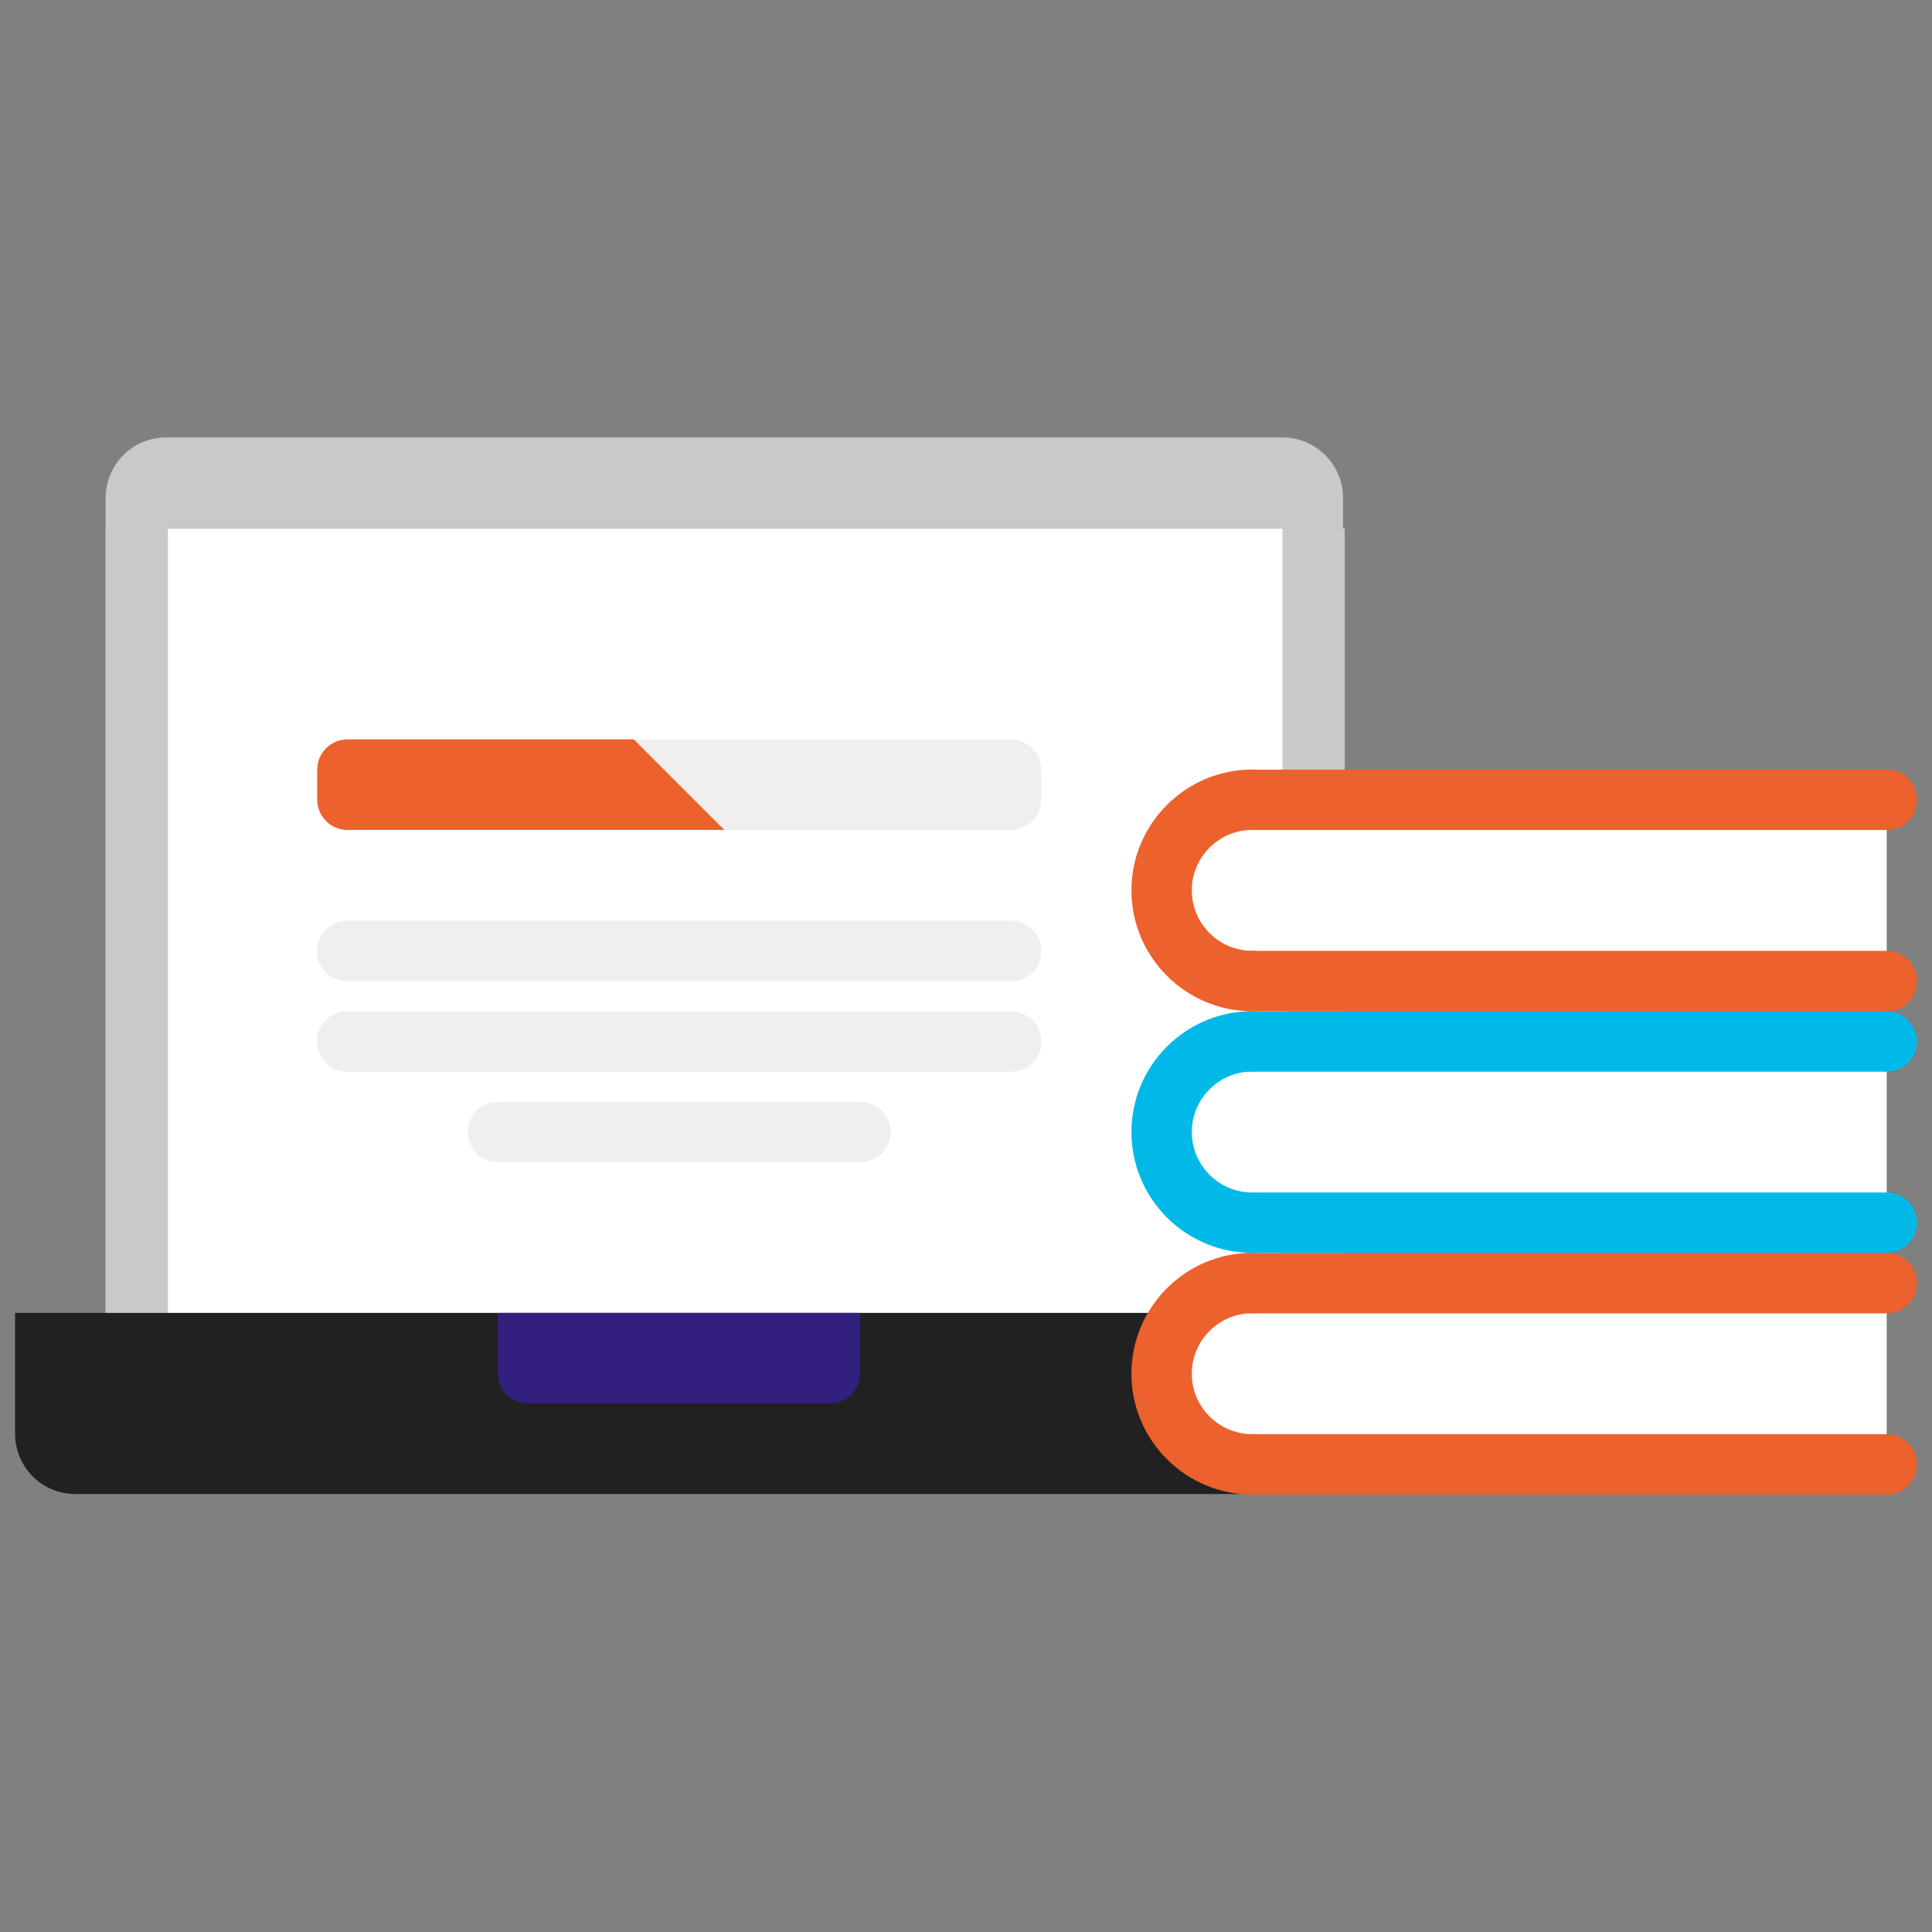 <svg width="104" height="104" viewBox="0 0 104 104" fill="none" xmlns="http://www.w3.org/2000/svg">
<rect x="0" y="0" width="104" height="104" fill="#808080" stroke="none"/>
<path d="M5.688 28.441H72.296V70.702H5.688V28.441Z" fill="white"/>
<path d="M72.296 26.799V28.441H5.688V26.799C5.688 25.028 7.101 23.582 8.873 23.549H69.046C70.834 23.549 72.296 25.012 72.296 26.799Z" fill="#C9C9C9"/>
<path d="M5.688 28.441H9.04V70.673H5.688V28.441ZM69.035 28.441H72.387V70.673H69.035V28.441Z" fill="#C9C9C9"/>
<path d="M46.296 70.674H67.405C64.724 70.674 62.53 72.852 62.53 75.549C62.53 78.247 64.724 80.424 67.405 80.424H4.062C2.259 80.424 0.812 78.977 0.812 77.174V70.674H46.296Z" fill="#212121"/>
<path d="M26.796 70.673V73.924C26.796 74.818 27.527 75.549 28.421 75.549H44.671C45.565 75.549 46.296 74.818 46.296 73.924V70.673H26.796Z" fill="#33207E"/>
<path d="M54.434 52.812H18.684C18.253 52.812 17.84 52.641 17.535 52.337C17.23 52.032 17.059 51.618 17.059 51.188C17.059 50.757 17.23 50.343 17.535 50.038C17.84 49.734 18.253 49.562 18.684 49.562H54.434C54.865 49.562 55.279 49.734 55.583 50.038C55.888 50.343 56.059 50.757 56.059 51.188C56.059 51.618 55.888 52.032 55.583 52.337C55.279 52.641 54.865 52.812 54.434 52.812ZM54.434 57.688H18.684C18.253 57.688 17.84 57.516 17.535 57.212C17.23 56.907 17.059 56.493 17.059 56.062C17.059 55.632 17.23 55.218 17.535 54.913C17.84 54.609 18.253 54.438 18.684 54.438H54.434C54.865 54.438 55.279 54.609 55.583 54.913C55.888 55.218 56.059 55.632 56.059 56.062C56.059 56.493 55.888 56.907 55.583 57.212C55.279 57.516 54.865 57.688 54.434 57.688ZM46.309 62.562H26.809C26.378 62.562 25.965 62.391 25.66 62.087C25.355 61.782 25.184 61.368 25.184 60.938C25.184 60.507 25.355 60.093 25.66 59.788C25.965 59.484 26.378 59.312 26.809 59.312H46.309C46.74 59.312 47.154 59.484 47.458 59.788C47.763 60.093 47.934 60.507 47.934 60.938C47.934 61.368 47.763 61.782 47.458 62.087C47.154 62.391 46.74 62.562 46.309 62.562Z" fill="#EFEFEF"/>
<path d="M67.405 52.812H67.291C66.018 52.782 64.808 52.256 63.918 51.345C63.028 50.434 62.53 49.211 62.53 47.938C62.53 46.643 63.043 45.401 63.957 44.485C64.871 43.568 66.111 43.051 67.405 43.046V43.062H101.561V52.812H67.405Z" fill="white"/>
<path d="M67.41 54.434C63.824 54.434 60.905 51.516 60.905 47.929C60.905 44.343 63.824 41.425 67.41 41.425C67.841 41.425 68.254 41.596 68.559 41.9C68.864 42.205 69.035 42.618 69.035 43.05C69.035 43.48 68.864 43.894 68.559 44.199C68.254 44.503 67.841 44.675 67.41 44.675C65.616 44.675 64.155 46.134 64.155 47.929C64.155 49.725 65.614 51.184 67.41 51.184C67.841 51.184 68.254 51.355 68.559 51.66C68.864 51.965 69.035 52.378 69.035 52.809C69.035 53.24 68.864 53.654 68.559 53.958C68.254 54.263 67.841 54.434 67.41 54.434Z" fill="#ED612D"/>
<path d="M101.562 44.681H67.403C66.972 44.681 66.559 44.51 66.254 44.205C65.95 43.9 65.778 43.487 65.778 43.056C65.778 42.625 65.95 42.212 66.254 41.907C66.559 41.602 66.972 41.431 67.403 41.431H101.562C101.993 41.431 102.407 41.602 102.711 41.907C103.016 42.212 103.187 42.625 103.187 43.056C103.187 43.487 103.016 43.9 102.711 44.205C102.407 44.51 101.993 44.681 101.562 44.681ZM101.562 54.434H67.403C66.972 54.434 66.559 54.263 66.254 53.958C65.95 53.654 65.778 53.24 65.778 52.809C65.778 52.378 65.95 51.965 66.254 51.66C66.559 51.355 66.972 51.184 67.403 51.184H101.562C101.993 51.184 102.407 51.355 102.711 51.66C103.016 51.965 103.187 52.378 103.187 52.809C103.187 53.24 103.016 53.654 102.711 53.958C102.407 54.263 101.993 54.434 101.562 54.434Z" fill="#ED612D"/>
<path d="M67.405 65.821H67.291C66.018 65.79 64.808 65.264 63.918 64.353C63.028 63.442 62.53 62.219 62.53 60.946C62.53 59.651 63.043 58.41 63.957 57.493C64.871 56.576 66.111 56.059 67.405 56.054V56.071H101.561V65.821H67.405Z" fill="white"/>
<path d="M67.41 67.442C63.824 67.442 60.905 64.524 60.905 60.938C60.905 57.351 63.824 54.433 67.41 54.433C67.841 54.433 68.254 54.604 68.559 54.909C68.864 55.213 69.035 55.627 69.035 56.058C69.035 56.489 68.864 56.902 68.559 57.207C68.254 57.511 67.841 57.683 67.41 57.683C65.616 57.683 64.155 59.142 64.155 60.938C64.155 62.733 65.614 64.192 67.41 64.192C67.841 64.192 68.254 64.364 68.559 64.668C68.864 64.973 69.035 65.386 69.035 65.817C69.035 66.248 68.864 66.662 68.559 66.966C68.254 67.271 67.841 67.442 67.41 67.442Z" fill="#00B9E8"/>
<path d="M101.563 57.689H67.403C66.972 57.689 66.559 57.518 66.254 57.213C65.95 56.908 65.778 56.495 65.778 56.064C65.778 55.633 65.95 55.22 66.254 54.915C66.559 54.61 66.972 54.439 67.403 54.439H101.563C101.994 54.439 102.407 54.61 102.712 54.915C103.016 55.22 103.188 55.633 103.188 56.064C103.188 56.495 103.016 56.908 102.712 57.213C102.407 57.518 101.994 57.689 101.563 57.689ZM101.563 67.442H67.403C66.972 67.442 66.559 67.271 66.254 66.966C65.95 66.662 65.778 66.248 65.778 65.817C65.778 65.386 65.95 64.973 66.254 64.668C66.559 64.364 66.972 64.192 67.403 64.192H101.563C101.994 64.192 102.407 64.364 102.712 64.668C103.016 64.973 103.188 65.386 103.188 65.817C103.188 66.248 103.016 66.662 102.712 66.966C102.407 67.271 101.994 67.442 101.563 67.442Z" fill="#00B9E8"/>
<path d="M67.405 78.829H67.291C66.018 78.799 64.808 78.272 63.918 77.361C63.028 76.45 62.53 75.227 62.53 73.954C62.53 72.659 63.043 71.418 63.957 70.501C64.871 69.584 66.111 69.067 67.405 69.062V69.079H101.561V78.829H67.405Z" fill="white"/>
<path d="M67.41 80.451C63.824 80.451 60.905 77.532 60.905 73.946C60.905 70.359 63.824 67.441 67.41 67.441C67.841 67.441 68.254 67.612 68.559 67.917C68.864 68.221 69.035 68.635 69.035 69.066C69.035 69.497 68.864 69.91 68.559 70.215C68.254 70.519 67.841 70.691 67.41 70.691C65.616 70.691 64.155 72.15 64.155 73.946C64.155 75.741 65.614 77.201 67.41 77.201C67.841 77.201 68.254 77.372 68.559 77.676C68.864 77.981 69.035 78.394 69.035 78.826C69.035 79.257 68.864 79.67 68.559 79.975C68.254 80.279 67.841 80.451 67.41 80.451Z" fill="#ED612D"/>
<path d="M101.563 70.697H67.403C66.972 70.697 66.559 70.526 66.254 70.221C65.95 69.917 65.778 69.503 65.778 69.072C65.778 68.641 65.95 68.228 66.254 67.923C66.559 67.618 66.972 67.447 67.403 67.447H101.563C101.994 67.447 102.407 67.618 102.712 67.923C103.016 68.228 103.188 68.641 103.188 69.072C103.188 69.503 103.016 69.917 102.712 70.221C102.407 70.526 101.994 70.697 101.563 70.697ZM101.563 80.451H67.403C66.972 80.451 66.559 80.279 66.254 79.975C65.95 79.67 65.778 79.257 65.778 78.826C65.778 78.394 65.95 77.981 66.254 77.677C66.559 77.372 66.972 77.201 67.403 77.201H101.563C101.994 77.201 102.407 77.372 102.712 77.677C103.016 77.981 103.188 78.394 103.188 78.826C103.188 79.257 103.016 79.67 102.712 79.975C102.407 80.279 101.994 80.451 101.563 80.451Z" fill="#ED612D"/>
<path d="M56.048 43.051C56.048 43.945 55.317 44.676 54.423 44.676H18.702C17.808 44.676 17.077 43.945 17.077 43.051V41.426C17.077 40.532 17.808 39.801 18.702 39.801H54.423C55.317 39.801 56.048 40.532 56.048 41.426V43.051Z" fill="#EFEFEF"/>
<path d="M18.702 39.801C17.808 39.801 17.077 40.532 17.077 41.426V43.051C17.077 43.945 17.808 44.676 18.702 44.676H38.992L34.117 39.801H18.702Z" fill="#ED612D"/>
</svg>
